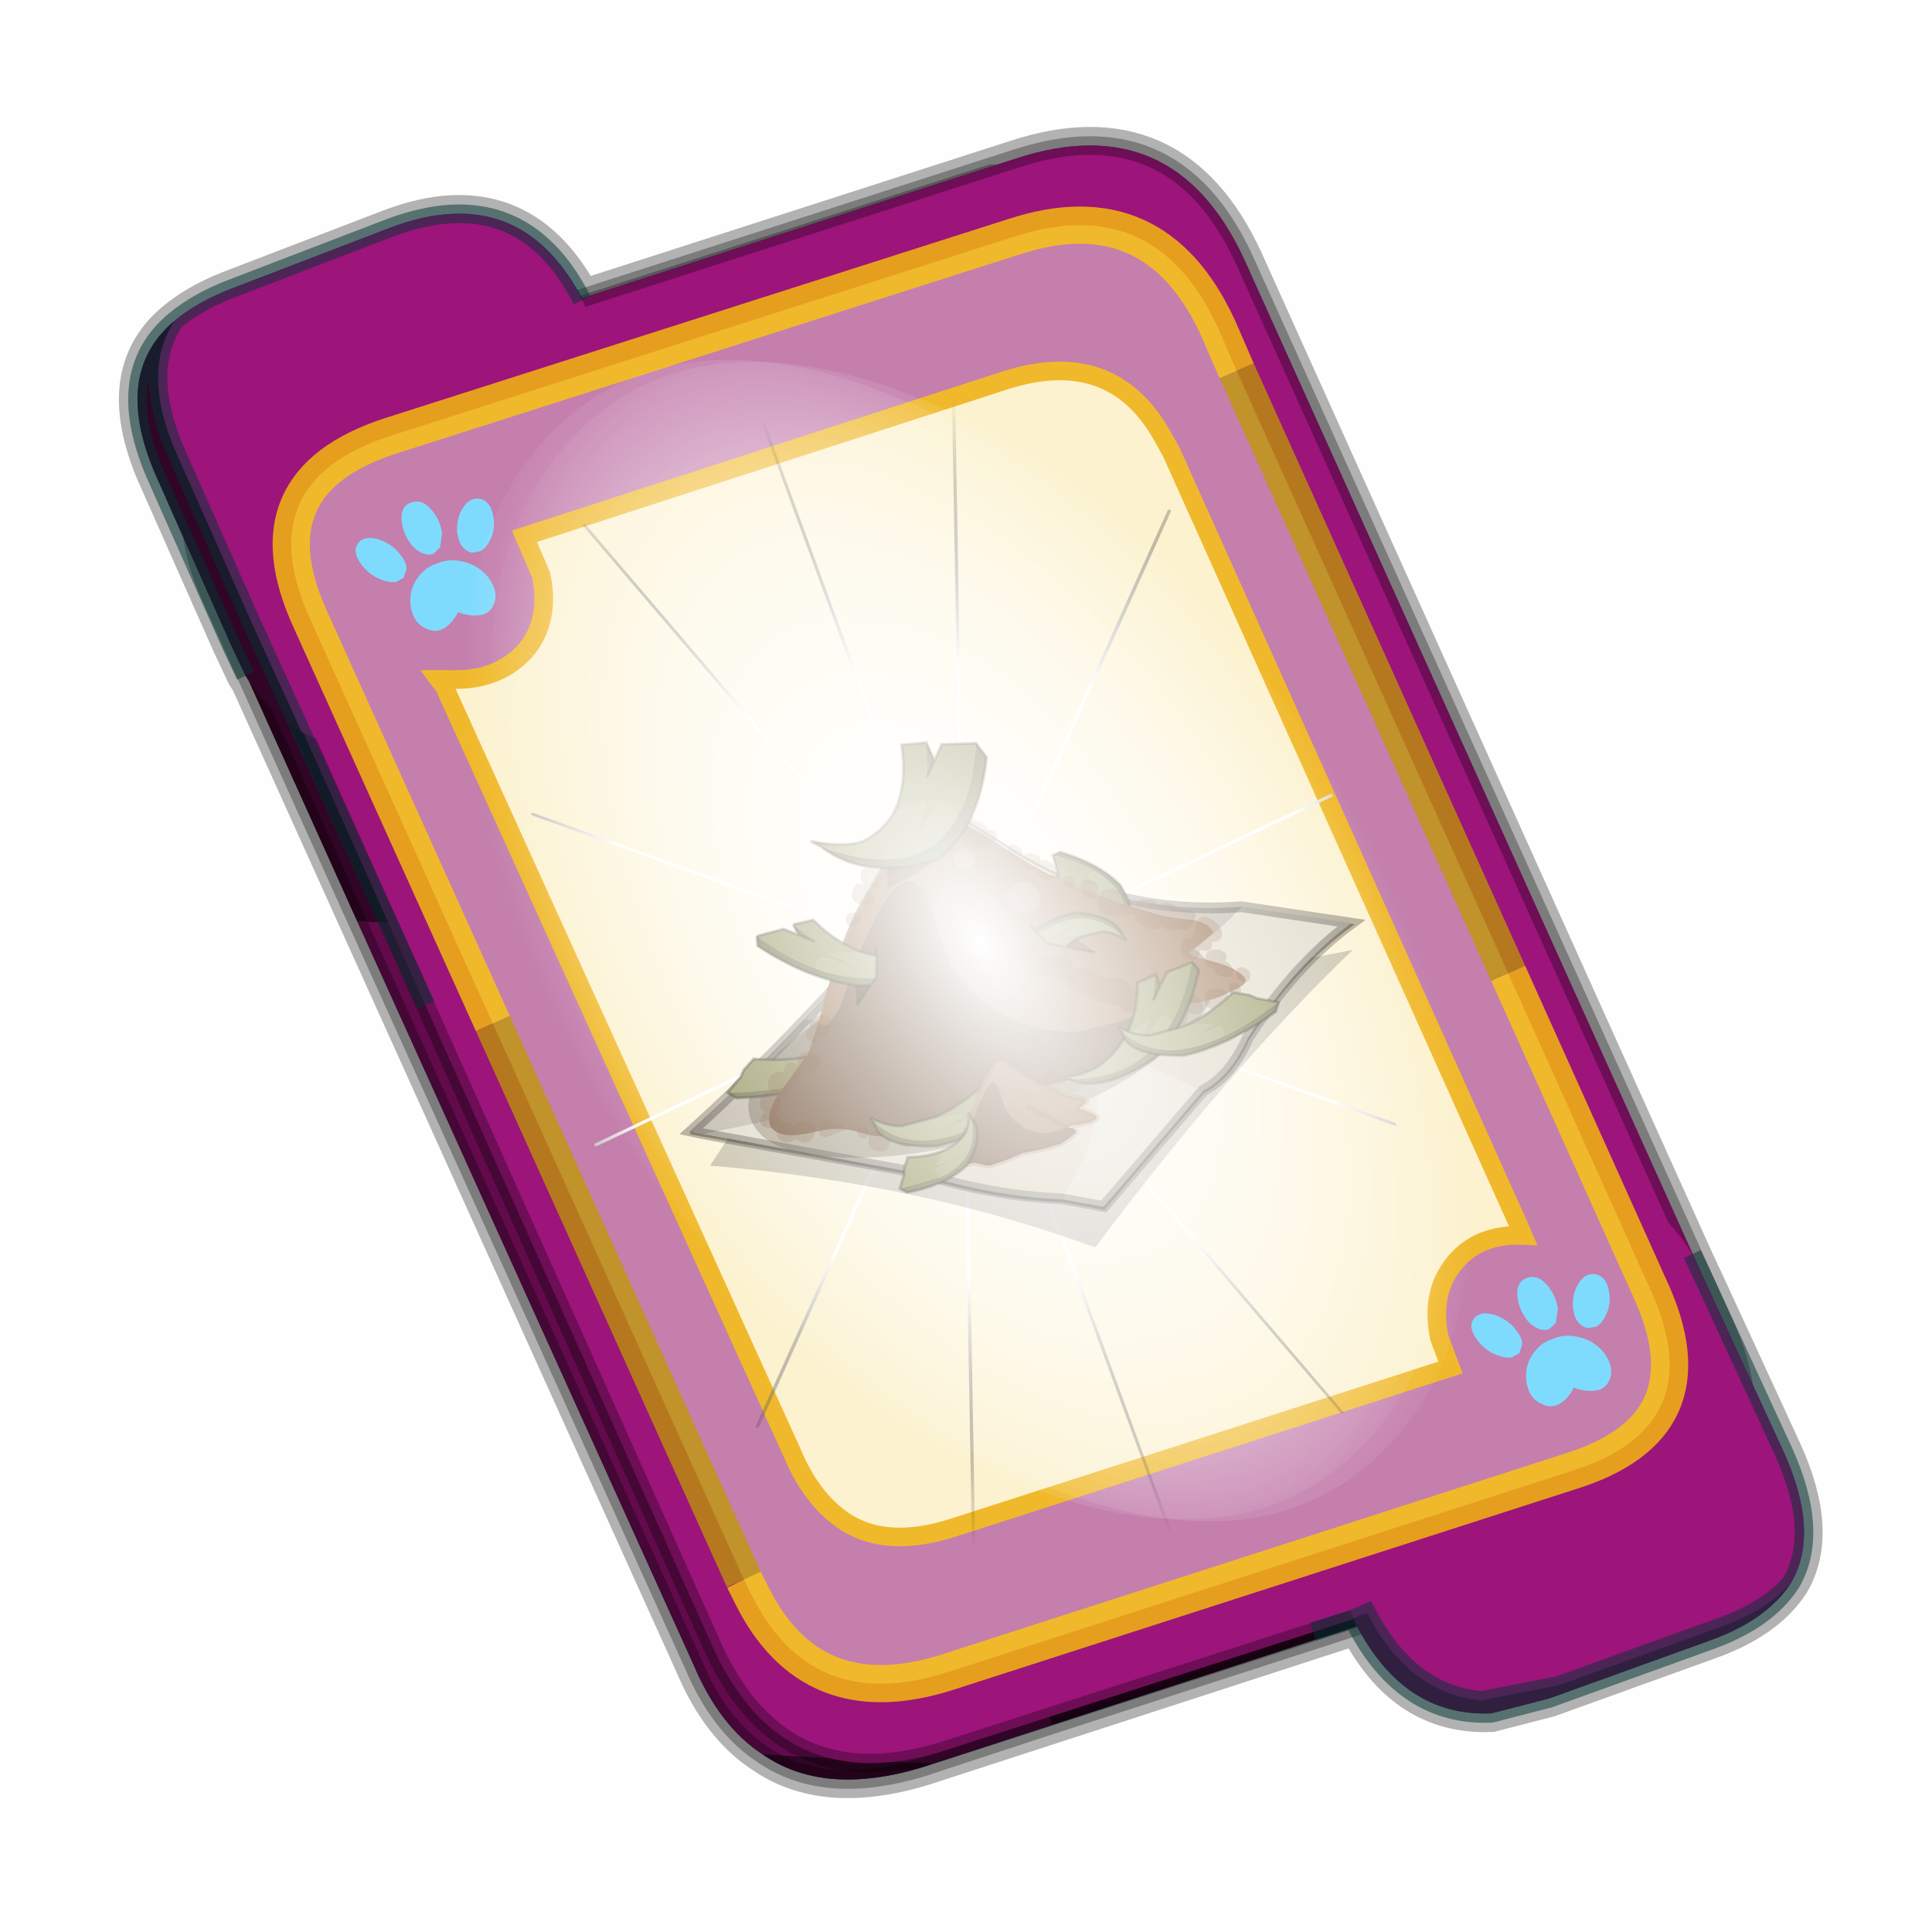 <?xml version='1.0' encoding='UTF-8'?>
<svg xmlns:xlink="http://www.w3.org/1999/xlink" xmlns="http://www.w3.org/2000/svg" version="1.1" width="60px" height="60px" viewBox="0.0 0.0 60.0 60.0"><defs><g id="c1"><path fill="#000000" fill-opacity="0.004" d="M0.0 0.0 L60.0 0.0 60.0 60.0 0.0 60.0 0.0 0.0"/></g><g id="c2"><path fill="#006699" stroke="none" d="M31.5 39.85 L19.8 43.65 Q17.15 44.45 15.5 43.3 14.35 42.55 13.65 40.9 L1.7 14.45 1.6 14.3 1.2 13.45 -0.75 9.05 Q-2.05 6.2 -0.3 4.75 0.3 4.25 1.2 3.9 L5.5 2.25 Q8.95 0.95 10.65 4.15 L22.3 0.4 Q26.55 -1.0 28.45 3.1 L40.55 29.95 40.9 30.7 42.95 35.15 Q43.95 37.35 43.15 38.7 42.5 39.7 40.95 40.25 L36.65 41.8 35.1 42.2 Q32.75 42.3 31.5 39.85"/><path fill="none" stroke="#000000" stroke-width="1.0" stroke-opacity="0.298" d="M31.5 39.85 L19.8 43.65 Q17.15 44.45 15.5 43.3 14.35 42.55 13.65 40.9 L1.7 14.45 1.6 14.3 1.2 13.45 -0.75 9.05 Q-2.05 6.2 -0.3 4.75 0.3 4.25 1.2 3.9 L5.5 2.25 Q8.95 0.95 10.65 4.15 L22.3 0.4 Q26.55 -1.0 28.45 3.1 L40.55 29.95 40.9 30.7 42.95 35.15 Q43.95 37.35 43.15 38.7 42.5 39.7 40.95 40.25 L36.65 41.8 35.1 42.2 Q32.75 42.3 31.5 39.85"/><path fill="#300525" stroke="none" d="M0.75 8.25 L29.8 9.75 25.55 0.9 Q26.9 1.6 27.8 3.55 L40.7 32.15 Q42.6 36.3 38.3 37.65 L23.3 42.5 13.15 21.4 4.6 20.9 0.7 12.25 Q-0.45 9.75 0.75 8.25 M20.1 43.55 L19.8 43.65 Q17.15 44.45 15.5 43.3 L20.1 43.55"/><path fill="#630a4c" stroke="none" d="M25.55 0.9 L29.8 9.75 0.75 8.25 Q1.45 7.3 3.1 6.75 L21.65 0.8 25.55 0.9 M4.6 20.9 L13.15 21.4 23.3 42.5 20.1 43.55 15.5 43.3 Q14.35 42.55 13.65 40.9 L4.6 20.9"/><path fill="none" stroke="#000000" stroke-width="0.5" stroke-opacity="0.302" d="M0.75 8.25 Q-0.45 9.75 0.7 12.25 L4.6 20.9 M23.3 42.5 L38.3 37.65 Q42.6 36.3 40.7 32.15 L27.8 3.55 Q26.9 1.6 25.55 0.9 L21.65 0.8 3.1 6.75 Q1.45 7.3 0.75 8.25 M20.1 43.55 L19.8 43.65 Q17.15 44.45 15.5 43.3 14.35 42.55 13.65 40.9 L4.6 20.9 M20.1 43.55 L23.3 42.5"/><path fill="#9d147b" stroke="none" d="M14.2 40.5 L1.35 11.8 Q-0.5 7.75 3.8 6.35 L22.3 0.4 Q26.55 -1.0 28.45 3.1 L41.35 31.7 Q43.25 35.85 38.9 37.25 L20.4 43.2 Q16.1 44.55 14.2 40.5"/><path fill="none" stroke="#000000" stroke-width="0.5" stroke-opacity="0.302" d="M14.2 40.5 L1.35 11.8 Q-0.5 7.75 3.8 6.35 L22.3 0.4 Q26.55 -1.0 28.45 3.1 L41.35 31.7 Q43.25 35.85 38.9 37.25 L20.4 43.2 Q16.1 44.55 14.2 40.5"/><path fill="#9d147b" stroke="none" d="M31.4 39.65 L31.3 39.45 31.25 39.4 29.25 34.95 Q27.55 31.2 31.25 29.85 L35.6 28.25 Q38.8 27.1 40.5 29.85 L40.9 30.7 42.95 35.15 Q43.95 37.35 43.15 38.7 42.5 39.45 41.2 39.9 L36.9 41.45 34.85 41.85 Q32.9 41.7 31.75 39.5 L31.4 39.65"/><path fill="#630a4c" stroke="none" d="M43.15 38.7 Q42.5 39.7 40.95 40.25 L36.65 41.8 35.1 42.2 Q32.75 42.3 31.45 39.8 L31.4 39.65 31.75 39.5 Q32.9 41.7 34.85 41.85 L36.9 41.45 41.2 39.9 Q42.5 39.45 43.15 38.7"/><path fill="none" stroke="#003333" stroke-width="0.5" stroke-opacity="0.51" d="M43.15 38.7 Q42.5 39.7 40.95 40.25 L36.65 41.8 35.1 42.2 Q32.75 42.3 31.45 39.8 L31.4 39.65 30.3 40.0 31.4 39.65 M40.5 29.85 L40.9 30.7 42.95 35.15 Q43.95 37.35 43.15 38.7 42.5 39.45 41.2 39.9 L36.9 41.45 34.85 41.85 Q32.9 41.7 31.75 39.5 L31.4 39.65"/><path fill="#9d147b" stroke="none" d="M10.65 4.2 L10.85 4.6 12.85 9.05 Q14.5 12.8 10.8 14.15 L6.5 15.8 Q4.5 16.6 3.1 15.8 L1.75 12.85 -0.2 8.45 Q-1.25 6.15 -0.3 4.75 0.3 4.25 1.2 3.9 L5.5 2.25 Q9.0 0.95 10.65 4.2"/><path fill="#300525" stroke="none" d="M-0.3 4.75 Q-1.25 6.15 -0.2 8.45 L1.75 12.85 3.1 15.8 Q2.25 15.35 1.6 14.3 L1.2 13.45 -0.75 9.05 Q-2.05 6.2 -0.3 4.75"/><path fill="none" stroke="#003333" stroke-width="0.5" stroke-opacity="0.51" d="M3.1 15.8 L6.45 23.15 M-0.3 4.75 Q0.3 4.25 1.2 3.9 L5.5 2.25 Q9.0 0.95 10.65 4.2 M3.1 15.8 L1.75 12.85 -0.2 8.45 Q-1.25 6.15 -0.3 4.75 -2.05 6.2 -0.75 9.05 L1.2 13.45 1.6 14.3"/><path fill="#fcf2cf" stroke="none" d="M9.15 13.6 Q9.8 12.8 9.55 11.6 L9.1 10.55 22.05 6.35 Q24.9 5.45 26.25 7.85 L26.5 8.3 35.8 29.0 35.95 29.35 Q34.75 29.3 34.1 30.1 33.45 30.9 33.7 32.1 L34.0 32.9 20.65 37.2 Q18.8 37.8 17.65 37.0 16.8 36.4 16.3 35.2 L6.95 14.6 6.8 14.4 7.1 14.4 Q8.4 14.45 9.15 13.6"/><path fill="#c47fad" stroke="none" d="M9.15 13.6 Q8.4 14.45 7.1 14.4 L6.8 14.4 6.95 14.6 16.3 35.2 Q16.8 36.4 17.65 37.0 18.8 37.8 20.65 37.2 L34.0 32.9 33.7 32.1 Q33.45 30.9 34.1 30.1 34.75 29.3 35.95 29.35 L35.8 29.0 26.5 8.3 26.25 7.85 Q24.9 5.45 22.05 6.35 L9.1 10.55 9.55 11.6 Q9.8 12.8 9.15 13.6 M28.25 6.1 L35.55 22.3 39.35 30.75 Q41.1 34.5 37.2 35.7 L20.45 41.1 Q16.8 42.25 15.2 39.0 L15.0 38.6 8.25 23.65 3.35 12.8 Q1.65 9.1 5.5 7.85 L22.25 2.5 Q26.05 1.25 27.75 4.95 L28.25 6.1"/><path fill="none" stroke="#ffcc00" stroke-width="1.0" stroke-opacity="0.749" d="M35.55 22.3 L39.35 30.75 Q41.1 34.5 37.2 35.7 L20.45 41.1 Q16.8 42.25 15.2 39.0 L15.0 38.6 M8.25 23.65 L3.35 12.8 Q1.65 9.1 5.5 7.85 L22.25 2.5 Q26.05 1.25 27.75 4.95 L28.25 6.1"/><path fill="none" stroke="#bf9900" stroke-width="1.0" stroke-opacity="0.749" d="M28.25 6.1 L35.55 22.3 M15.0 38.6 L8.25 23.65"/><path fill="none" stroke="#f0b92b" stroke-width="0.5" d="M9.15 13.6 Q9.8 12.8 9.55 11.6 L9.1 10.55 22.05 6.35 Q24.9 5.45 26.25 7.85 L26.5 8.3 35.8 29.0 35.95 29.35 Q34.75 29.3 34.1 30.1 33.45 30.9 33.7 32.1 L34.0 32.9 20.65 37.2 Q18.8 37.8 17.65 37.0 16.8 36.4 16.3 35.2 L6.95 14.6 6.8 14.4 7.1 14.4 Q8.4 14.45 9.15 13.6"/></g><g id="c3"><path fill="#7fdbfe" stroke="none" d="M10.75 4.9 Q10.75 4.6 10.9 4.35 11.25 3.45 11.95 2.75 13.3 1.5 14.35 2.1 15.4 2.7 14.95 4.45 14.7 5.4 14.1 6.15 L13.75 6.5 Q13.1 7.15 12.35 7.35 L11.4 7.2 Q10.95 6.9 10.75 6.4 10.5 5.75 10.75 4.9 M7.5 5.9 Q7.0 5.85 6.6 5.5 6.05 5.0 5.8 4.15 L5.7 3.6 Q5.55 2.65 5.8 1.7 6.25 0.0 7.5 0.0 L7.6 0.0 Q8.85 0.0 9.3 1.7 9.55 2.65 9.4 3.6 L9.3 4.15 8.5 5.5 7.6 5.9 7.5 5.9 M4.35 4.9 Q4.6 5.75 4.35 6.4 L3.7 7.2 2.75 7.35 Q2.0 7.15 1.35 6.5 L1.0 6.15 Q0.4 5.4 0.15 4.45 -0.3 2.7 0.75 2.1 1.8 1.5 3.15 2.75 3.85 3.45 4.2 4.35 L4.35 4.9 M5.5 13.7 Q4.45 13.9 3.65 12.95 2.75 12.0 3.2 10.25 3.7 8.5 5.25 7.6 6.4 6.9 7.55 7.0 8.75 6.9 9.9 7.6 11.45 8.5 11.95 10.25 12.35 12.0 11.5 12.95 10.7 13.9 9.65 13.7 8.55 13.5 7.55 12.6 6.55 13.5 5.5 13.7"/></g><g id="c4"><g><use transform="matrix(1.0,0.0,0.0,1.0,0.0,0.0)" xlink:href="#c3"/></g></g><radialGradient gradientUnits="userSpaceOnUse" r="819.2" cx="0" cy="0" spreadMethod="pad" gradientTransform="matrix(0.091,0.0,0.0,0.091,0.6,3.4)" id="gradient1"><stop offset="0.0" stop-color="#ffffff"/><stop offset="1.0" stop-color="#ffffff" stop-opacity="0.0"/></radialGradient><g id="c5"><path stroke="none" fill="url(#gradient1)" d="M36.65 -54.65 Q60.05 -42.0 69.75 -17.95 80.55 8.9 68.0 34.1 55.45 59.35 26.8 68.2 -1.8 77.05 -29.7 64.3 -57.6 51.6 -68.45 24.75 -79.3 -2.05 -66.75 -27.25 L-66.7 -27.3 Q-54.1 -52.5 -25.5 -61.4 3.1 -70.2 31.0 -57.5 L36.65 -54.65"/></g><g id="c6"><g><use transform="matrix(1.0,0.0,0.0,1.0,0.0,0.0)" xlink:href="#c5"/></g></g><radialGradient gradientUnits="userSpaceOnUse" r="819.2" cx="0" cy="0" spreadMethod="pad" gradientTransform="matrix(0.209,0.0,0.0,0.177,67.15,107.2)" id="gradient2"><stop offset="0.357" stop-color="#ffffff"/><stop offset="0.671" stop-opacity="0.0"/></radialGradient><g id="c7"><path fill="none" stroke-linejoin="round" stroke-linecap="round" stroke="url(#gradient2)" stroke-width="0.5" d="M136.55 165.8 L68.6 106.0 68.4 106.0 118.25 201.5 M68.3 105.8 L68.35 105.8 68.3 105.8 68.3 105.85 68.4 106.0 68.3 106.0 86.55 211.5 M68.3 105.8 L68.3 105.85 68.3 106.0 68.15 105.95 18.25 151.55 M68.3 105.85 L68.25 105.85 68.3 106.0 50.0 193.2 M68.25 105.85 L68.15 105.95 0.05 97.7 M68.3 105.85 L68.25 105.8 68.25 105.85 M68.25 105.8 L68.2 105.7 0.0 45.7 M68.3 105.8 L68.25 105.75 68.25 105.8 M68.25 105.75 L68.2 105.7 18.25 10.05 M68.6 106.0 L68.35 105.8 118.25 60.15 M86.6 18.35 L68.3 105.8 M136.6 114.25 L68.6 106.0 M68.25 105.75 L49.95 0.05"/></g><g id="c8"><g><use transform="matrix(1.0,0.0,0.0,1.0,0.0,0.0)" xlink:href="#c7"/></g></g><g id="c9"><g><use transform="matrix(1.0,0.0,0.0,1.0,0.0,0.0)" xlink:href="#c2"/></g><g><use transform="matrix(0.239,-0.087,0.1,0.234,34.25,31.15)" xlink:href="#c4"/></g><g><use transform="matrix(0.239,-0.087,0.1,0.234,4.25,10.3)" xlink:href="#c4"/></g><g><use transform="matrix(0.141,-0.038,0.111,0.226,20.25,20.65)" filter="url(#filter7)" xlink:href="#c6"/></g><g><use transform="matrix(-0.155,0.051,0.084,0.147,22.6,3.15)" filter="url(#filter8)" xlink:href="#c8"/></g></g><filter id="filter7"><feColorMatrix in="SourceGraphic" type="matrix" values="0.0 0.0 0.0 0.0 0.797 0.0 0.0 0.0 0.0 0.598 0.0 0.0 0.0 0.0 0.199 0.0 0.0 0.0 1.0 0.0" result="cxform"/><feComposite operator="in" in2="SourceGraphic" result="color-xform"/></filter><filter id="filter8"><feColorMatrix in="SourceGraphic" type="matrix" values="0.0 0.0 0.0 0.0 0.996 0.0 0.0 0.0 0.0 0.996 0.0 0.0 0.0 0.0 0.996 0.0 0.0 0.0 1.0 0.0" result="cxform"/><feComposite operator="in" in2="SourceGraphic" result="color-xform"/></filter><g id="c10"><path fill="none" stroke="#382510" stroke-width="0.5" stroke-opacity="0.302" d="M120.85 71.95 L87.35 91.7 Q77.15 99.7 66.15 104.1 L59.95 107.75 35.75 93.85 Q30.35 93.05 24.85 87.55 12.15 77.95 0.2 74.25 L16.6 65.3 Q28.05 62.35 37.1 55.8 L43.45 49.6 47.45 45.0 55.95 33.45 Q56.75 32.4 57.2 32.2 58.7 31.15 59.85 31.15 L63.25 32.65 Q65.2 33.65 69.25 36.75 L78.65 44.45 79.0 44.9 Q82.2 47.8 88.5 55.7 L89.05 56.5 89.65 57.05 89.65 57.2 93.9 59.35 94.45 59.6 94.7 59.7 Q107.65 66.35 120.85 71.95"/><path fill="#000000" fill-opacity="0.2" d="M18.25 76.2 L111.35 72.1 120.05 78.5 Q87.6 93.2 64.1 113.8 29.8 91.35 1.7 78.5 L18.25 76.2"/><path fill="none" stroke="#382510" stroke-width="0.5" stroke-opacity="0.2" d="M120.85 71.95 L87.35 91.7 Q77.15 99.7 66.15 104.1 L59.95 107.75 35.75 93.85 Q30.35 93.05 24.85 87.55 12.15 77.95 0.2 74.25 L16.6 65.3 Q28.05 62.35 37.1 55.8 L43.45 49.6 Q45.6 47.55 48.15 44.1 L51.8 38.95 Q54.55 35.05 55.95 33.45 56.75 32.4 57.2 32.2 58.7 31.15 59.85 31.15 L63.25 32.65 Q65.2 33.65 69.25 36.75 L78.65 44.45 79.0 44.9 Q82.2 47.8 88.5 55.7 L89.65 57.2 Q92.05 58.45 94.7 59.7 107.65 66.35 120.85 71.95"/></g><g id="c11"><path fill="#c2b9ab" stroke="none" d="M8.4 12.15 Q15.45 10.3 20.7 5.8 L33.8 15.45 Q15.9 16.55 8.4 12.15 M48.25 9.3 Q54.9 12.7 61.6 15.55 L60.75 16.1 60.65 16.15 61.6 15.55 60.65 16.15 Q44.1 18.4 36.8 16.1 39.05 12.05 48.25 9.3"/><path fill="#e2dccb" stroke="none" d="M59.55 16.8 L44.55 25.6 Q35.45 23.1 28.05 20.35 24.05 24.0 33.7 31.95 L30.55 33.8 18.2 26.75 24.05 20.75 Q27.3 17.35 12.6 23.5 6.1 18.6 0.0 16.7 L8.4 12.15 Q15.9 16.55 33.8 15.45 L20.7 5.8 21.15 5.45 31.35 0.0 Q39.8 5.0 48.25 9.3 39.05 12.05 36.8 16.1 44.1 18.4 60.65 16.15 L60.75 16.1 59.55 16.8 60.65 16.15 59.55 16.8"/><path fill="#dbd1bd" stroke="none" d="M44.55 25.6 Q39.3 29.7 33.7 31.95 24.05 24.0 28.05 20.35 35.45 23.1 44.55 25.6 M18.2 26.75 Q15.4 26.3 12.6 23.5 27.3 17.35 24.05 20.75 L18.2 26.75"/><path fill="none" stroke="#000000" stroke-width="1.0" stroke-opacity="0.302" d="M59.55 16.8 L44.55 25.6 Q39.3 29.7 33.7 31.95 L30.55 33.8 18.2 26.75 Q15.4 26.3 12.6 23.5 6.1 18.6 0.0 16.7 L8.4 12.15 Q15.45 10.3 20.7 5.8 L21.15 5.45 31.35 0.0 Q39.8 5.0 48.25 9.3 54.9 12.7 61.6 15.55 L60.65 16.15 M59.55 16.8 L60.65 16.15"/><path fill="#382510" fill-opacity="0.302" d="M49.95 10.65 Q56.3 13.1 56.3 16.45 56.3 19.85 49.95 22.2 43.65 24.65 34.7 24.65 25.8 24.65 19.5 22.2 13.15 19.85 13.15 16.45 13.15 13.1 19.5 10.65 25.8 8.3 34.7 8.3 43.65 8.3 49.95 10.65"/></g><g id="c12"><g><use transform="matrix(1.0,0.0,0.0,1.0,0.0,0.0)" xlink:href="#c11"/></g></g><g id="c13"><path fill="#75754f" stroke="none" d="M84.85 63.4 Q83.85 67.9 93.15 70.9 100.95 71.7 110.95 68.7 L112.05 67.3 Q105.65 69.4 100.65 69.9 88.45 71.2 84.85 63.4"/><path fill="#a4a475" stroke="none" d="M94.95 66.0 L89.05 65.6 Q86.55 64.8 84.65 62.5 L84.85 63.4 Q88.45 71.2 100.65 69.9 101.55 68.8 100.75 68.0 L95.05 68.4 99.85 67.4 Q98.35 66.5 94.95 66.0"/><path fill="#999966" stroke="none" d="M112.05 67.3 L108.85 65.4 107.85 64.4 105.45 63.1 Q99.95 65.6 94.95 66.0 98.35 66.5 99.85 67.4 L95.05 68.4 100.75 68.0 Q101.55 68.8 100.65 69.9 105.65 69.4 112.05 67.3"/><path fill="none" stroke="#000000" stroke-width="0.5" stroke-opacity="0.302" d="M94.95 66.0 L89.05 65.6 Q86.55 64.8 84.65 62.5 L84.85 63.4 Q83.85 67.9 93.15 70.9 100.95 71.7 110.95 68.7 L112.05 67.3 108.85 65.4 107.85 64.4 105.45 63.1 Q99.95 65.6 94.95 66.0"/><path fill="#75754f" stroke="none" d="M37.1 63.15 Q33.5 61.35 34.35 54.55 36.3 49.75 41.65 45.7 L43.05 45.85 Q39.45 48.3 37.5 50.85 32.65 57.0 37.1 63.15"/><path fill="#a4a475" stroke="none" d="M38.45 56.1 Q37.3 57.7 36.85 59.6 36.6 61.5 37.6 63.75 L37.1 63.15 Q32.65 57.0 37.5 50.85 38.6 50.9 38.9 51.8 L36.75 54.8 39.05 52.6 Q39.2 53.95 38.45 56.1"/><path fill="#999966" stroke="none" d="M43.05 45.85 L43.4 48.65 43.75 49.75 43.95 51.75 Q40.35 53.5 38.45 56.1 39.2 53.95 39.05 52.6 L36.75 54.8 38.9 51.8 Q38.6 50.9 37.5 50.85 39.45 48.3 43.05 45.85"/><path fill="none" stroke="#000000" stroke-width="0.5" stroke-opacity="0.302" d="M38.45 56.1 Q37.3 57.7 36.85 59.6 36.6 61.5 37.6 63.75 L37.1 63.15 Q33.5 61.35 34.35 54.55 36.3 49.75 41.65 45.7 L43.05 45.85 43.4 48.65 43.75 49.75 43.95 51.75 Q40.35 53.5 38.45 56.1"/><path fill="#9e7a58" stroke="none" d="M37.9 78.0 L37.7 77.35 35.85 77.55 32.3 78.15 Q27.95 79.15 25.65 78.8 22.1 78.5 21.4 78.0 20.35 77.45 21.85 75.4 22.75 74.0 26.45 71.5 28.85 70.0 27.6 69.55 25.4 68.95 22.75 67.8 L23.1 66.45 Q24.05 64.95 26.45 63.9 29.3 62.75 34.0 58.85 L35.85 57.5 Q39.85 54.05 43.85 49.95 46.05 47.85 48.55 44.4 L52.1 39.25 56.35 33.75 Q57.15 32.75 57.5 32.5 59.1 31.45 60.15 31.45 L63.6 32.95 Q65.65 34.0 69.55 37.1 L78.95 44.75 79.4 45.2 Q82.6 48.1 88.95 56.0 L92.5 60.6 92.05 61.3 Q91.35 61.85 90.2 60.95 L88.0 59.35 Q81.6 51.4 76.2 46.5 65.4 36.5 66.25 48.3 L66.35 48.3 67.25 58.4 66.55 61.3 Q66.25 63.25 65.3 64.95 64.3 67.1 62.8 69.05 58.45 74.7 51.3 76.75 L44.2 77.35 39.95 77.1 38.8 77.35 37.9 78.0"/><path fill="#785c43" stroke="none" d="M92.5 60.6 L93.05 61.3 96.05 64.95 96.4 65.3 99.8 67.6 104.4 70.7 Q107.05 72.75 107.5 74.7 107.85 76.4 105.8 77.55 104.4 78.35 101.3 78.7 98.1 78.95 96.4 79.75 95.0 80.3 92.7 82.05 91.0 83.3 88.6 83.75 86.3 84.2 78.95 83.65 L68.85 83.2 57.5 84.3 46.5 84.65 39.05 83.05 Q36.75 82.35 35.85 81.8 L35.05 81.0 Q34.8 80.1 35.75 79.4 L35.85 79.4 Q36.3 79.05 37.9 78.0 L38.8 77.35 39.95 77.1 44.2 77.35 51.3 76.75 Q58.45 74.7 62.8 69.05 64.3 67.1 65.3 64.95 66.25 63.25 66.55 61.3 L67.25 58.4 66.35 48.3 66.25 48.3 Q65.4 36.5 76.2 46.5 81.6 51.4 88.0 59.35 L90.2 60.95 Q91.35 61.85 92.05 61.3 L92.5 60.6"/><path fill="#73401e" fill-opacity="0.251" d="M50.75 39.7 Q50.15 38.55 51.1 38.1 L51.55 38.0 Q51.65 36.95 52.45 36.05 L53.25 35.35 Q52.8 34.45 54.2 33.75 55.35 33.2 56.15 33.4 L55.9 33.2 Q54.65 30.9 56.6 29.5 58.55 28.15 59.7 30.45 60.85 32.75 59.1 34.1 57.95 34.9 57.05 34.45 57.65 35.8 56.5 36.6 L55.9 36.95 Q57.05 38.9 54.75 40.2 52.7 41.2 51.9 40.2 51.2 40.65 50.75 39.7 M45.8 49.45 Q44.1 50.4 43.65 49.1 43.05 48.0 44.2 46.6 44.8 45.9 45.45 46.15 44.9 45.1 46.15 44.4 47.3 43.85 48.1 44.4 L47.9 44.1 Q47.2 42.8 48.35 42.0 49.35 41.2 49.95 42.45 50.65 43.85 49.6 44.55 49.05 45.1 48.45 44.75 L48.55 44.9 Q49.35 46.25 48.2 47.05 47.4 47.5 46.5 47.05 47.4 48.55 45.8 49.45 M63.7 29.95 Q64.4 31.6 63.0 32.6 61.65 33.75 60.7 32.05 59.9 30.2 61.4 29.3 63.0 28.35 63.7 29.95 M66.45 33.05 L66.7 33.4 Q67.7 33.3 68.4 34.35 L68.75 35.5 Q68.85 35.25 69.1 35.15 70.95 33.75 72.05 36.05 72.75 37.3 72.4 38.25 L73.0 37.75 Q74.6 36.85 75.3 38.45 75.75 39.5 75.4 40.3 76.55 38.9 77.7 40.65 78.95 42.35 77.1 43.4 75.3 44.4 74.7 43.05 74.25 42.0 74.95 40.85 L74.6 41.1 Q73.2 42.25 72.3 40.5 71.95 39.6 72.05 38.9 L71.4 39.6 Q69.65 40.85 68.4 38.7 67.7 37.55 67.95 36.75 66.9 37.3 65.75 36.4 L65.65 36.4 Q63.35 37.65 62.65 36.05 62.0 34.45 63.45 32.6 64.95 30.9 66.45 33.05 M80.65 44.75 Q81.35 45.8 80.45 46.35 79.55 47.05 78.6 46.05 77.6 45.1 78.85 44.4 80.1 43.75 80.65 44.75 M27.95 65.4 Q26.65 66.3 25.05 64.85 23.55 63.35 25.5 62.3 26.2 61.95 26.8 61.95 26.9 61.05 27.7 60.45 28.75 59.8 29.55 60.15 29.75 59.2 30.8 58.65 32.65 57.6 33.65 59.1 33.45 58.2 34.1 57.15 33.8 56.0 35.4 55.1 37.8 53.8 39.05 55.75 40.2 57.85 38.5 59.0 37.7 59.55 36.85 59.45 L36.2 59.9 34.1 60.0 Q34.7 61.95 32.95 63.45 31.7 64.35 30.8 63.8 L30.0 64.7 Q29.1 65.3 28.4 65.05 L27.95 65.4 M28.95 68.25 Q29.75 70.0 28.5 70.9 27.15 71.85 26.3 70.2 L26.2 69.9 25.85 70.1 Q24.5 71.15 23.7 69.4 L23.7 69.3 Q22.1 69.75 21.5 68.5 20.95 67.0 22.3 65.3 23.8 63.55 25.2 65.65 L25.65 66.55 Q26.1 66.65 26.45 67.45 L26.55 67.8 26.8 67.6 Q28.15 66.65 28.95 68.25 M24.35 75.7 Q22.9 76.55 22.45 75.4 21.95 74.35 22.9 73.2 21.5 71.95 23.25 70.9 24.95 70.0 25.85 71.5 26.65 72.95 25.5 73.8 L25.3 74.0 Q25.65 75.05 24.35 75.7 M39.15 76.05 L39.5 76.85 Q39.95 77.8 39.05 78.5 37.9 79.15 37.1 78.15 L36.75 77.55 Q36.2 76.3 37.35 75.5 38.5 74.6 39.15 76.05 M35.4 77.35 L35.5 78.35 35.75 78.6 Q36.85 80.1 35.5 81.25 34.0 82.25 32.95 80.65 L32.65 79.85 32.15 80.1 Q30.35 81.1 29.75 79.75 29.2 78.5 30.35 77.0 31.6 75.6 32.75 77.35 L33.2 78.15 Q33.3 78.0 33.45 78.0 33.3 77.35 34.0 77.0 34.9 76.4 35.4 77.35 M28.85 78.0 Q29.75 79.6 28.4 80.55 27.15 81.45 25.5 79.95 24.05 78.5 26.0 77.45 27.95 76.4 28.85 78.0 M41.25 82.7 Q42.15 84.45 40.75 85.15 39.3 85.7 38.5 84.45 38.15 83.75 38.25 83.3 37.1 84.1 36.05 82.6 35.05 81.25 36.4 80.55 37.9 79.95 38.7 81.25 L39.05 82.05 Q40.3 81.1 41.25 82.7 M21.95 75.7 Q22.55 76.85 21.5 77.65 20.6 78.35 20.0 77.1 19.45 75.95 20.5 75.25 21.5 74.7 21.95 75.7 M24.25 77.9 Q24.7 78.95 23.9 79.5 23.1 80.2 22.55 79.15 21.95 78.15 22.9 77.45 23.7 76.85 24.25 77.9 M98.45 65.65 L98.9 66.55 Q99.0 66.2 99.35 66.0 100.5 65.05 101.3 66.55 L101.55 67.0 101.65 66.9 Q103.6 66.0 104.75 67.7 105.45 68.85 105.0 69.75 106.15 68.95 107.3 70.35 108.3 71.7 107.4 72.75 108.1 72.65 108.55 73.45 109.45 74.6 108.2 75.4 106.8 76.2 105.9 75.15 105.1 74.25 106.0 73.45 105.2 73.45 104.5 72.4 103.85 71.35 104.2 70.55 102.55 71.7 101.1 69.75 L100.65 68.85 Q99.35 69.2 98.8 68.05 L98.55 67.6 97.85 68.15 Q96.25 69.05 95.1 67.7 93.95 66.3 95.7 65.3 97.3 64.25 98.45 65.65 M93.95 60.45 L94.3 61.05 95.1 61.6 Q95.9 62.55 95.0 63.35 94.1 64.05 93.5 63.1 92.05 63.9 90.75 62.2 89.5 60.45 91.2 59.65 92.95 59.0 93.95 60.45 M106.8 76.4 Q107.75 78.15 106.25 78.8 105.2 79.3 104.5 78.8 L103.7 79.75 Q102.25 80.65 100.95 78.95 99.7 77.2 101.45 76.4 102.7 75.85 103.7 76.65 103.85 76.2 104.4 75.7 105.9 74.6 106.8 76.4 M99.8 78.15 Q100.85 79.4 99.6 80.3 L97.65 80.2 97.55 80.2 95.9 80.1 Q95.25 79.15 96.15 78.6 96.75 78.25 97.05 78.35 97.2 77.9 97.65 77.65 98.8 76.75 99.8 78.15 M93.95 81.1 Q94.55 82.15 93.65 82.5 92.85 82.85 92.35 82.15 91.9 81.35 92.7 80.75 93.5 80.2 93.95 81.1 M88.0 83.65 Q89.15 85.0 87.8 86.05 86.4 87.1 85.5 85.6 84.45 84.1 85.7 83.05 86.85 82.15 88.0 83.65 M92.7 82.95 Q93.65 84.45 92.25 85.45 90.75 86.4 89.5 84.65 88.25 82.95 89.95 82.15 91.7 81.45 92.7 82.95 M84.7 82.25 Q85.7 83.75 84.1 84.8 82.75 85.6 81.7 84.65 80.45 85.0 79.85 83.85 79.2 82.7 80.45 81.8 L82.05 81.9 Q83.55 80.9 84.7 82.25 M41.9 76.55 Q39.95 77.35 39.05 75.6 38.0 73.9 39.75 72.65 L40.2 72.4 Q39.5 70.8 41.25 70.1 42.15 69.65 42.95 69.75 43.05 69.3 43.65 68.85 44.1 68.5 44.55 68.5 44.45 67.45 45.7 66.65 46.95 65.85 48.0 66.2 46.95 64.5 48.7 63.25 49.35 62.65 50.05 62.75 L50.75 63.0 51.0 63.25 Q50.85 62.65 51.3 62.3 L51.9 61.95 52.35 61.85 52.45 61.85 Q51.55 60.15 52.95 59.1 54.3 57.95 55.7 59.65 57.05 61.4 55.45 62.55 L54.75 63.0 Q55.45 64.35 54.2 65.3 L53.85 65.5 Q52.8 65.85 52.0 65.05 52.25 66.45 50.85 67.1 L49.85 67.35 49.5 67.35 Q50.5 69.05 48.55 70.2 47.9 70.7 47.3 70.8 47.55 71.85 46.4 72.75 L45.0 73.3 44.1 74.25 43.05 74.7 Q43.2 75.95 41.9 76.55 M43.2 50.6 Q43.65 51.55 42.7 52.2 41.9 52.9 41.45 51.85 40.9 50.75 41.8 50.25 42.7 49.7 43.2 50.6 M40.75 52.55 Q41.45 54.05 40.3 54.95 39.15 55.75 38.35 54.4 37.45 52.9 38.7 52.0 39.95 51.05 40.75 52.55 M51.45 83.5 Q52.35 85.0 51.0 86.05 49.5 86.95 48.2 85.25 L48.1 85.15 47.4 85.8 44.8 85.7 Q43.5 86.15 42.6 85.0 41.45 83.65 43.2 82.6 43.85 82.15 44.45 82.15 L44.65 81.9 Q46.15 80.75 47.65 82.6 L48.1 83.2 48.7 82.7 Q50.4 82.05 51.45 83.5 M60.4 82.85 Q61.55 84.3 60.15 85.45 59.25 86.15 58.45 85.7 L57.65 86.5 Q56.0 87.4 54.9 86.05 53.6 86.4 52.95 85.25 52.1 83.85 53.5 82.85 54.75 81.9 55.7 83.5 L57.3 83.3 Q57.4 82.85 57.85 82.35 59.1 81.35 60.4 82.85 M78.15 82.35 Q79.3 84.2 77.6 85.45 75.75 86.75 74.25 84.55 L74.0 84.3 73.8 84.45 Q72.55 85.35 71.6 84.0 L71.5 83.85 71.05 84.2 Q69.45 85.15 68.3 83.75 L68.05 83.4 67.25 84.0 Q66.25 84.45 65.55 84.0 L64.6 85.25 Q63.15 86.25 61.75 84.45 60.5 82.7 62.35 81.9 L64.6 82.05 Q64.75 81.35 65.4 80.9 66.9 79.75 67.85 81.55 L68.05 82.05 68.85 81.35 Q70.45 80.3 71.6 81.7 71.6 81.55 71.75 81.55 72.9 80.65 74.0 82.05 74.25 81.7 74.85 81.45 77.0 80.55 78.15 82.35"/><path fill="#b6937c" stroke="none" d="M57.95 39.85 Q58.75 39.95 59.1 40.5 59.6 41.2 59.35 42.0 59.1 42.8 58.45 43.15 L56.95 43.25 Q56.25 43.15 55.9 42.45 55.55 41.8 55.7 41.1 55.9 40.3 56.6 39.85 57.15 39.6 57.95 39.85 M61.85 61.15 L61.3 61.3 60.85 60.8 Q60.6 60.6 60.7 60.25 L61.05 59.8 Q61.4 59.55 61.65 59.65 L62.2 60.0 62.2 60.6 61.85 61.15 M49.35 48.8 Q50.3 48.2 51.45 48.55 52.6 48.8 53.15 49.95 53.75 50.95 53.5 52.0 53.15 53.15 52.1 53.7 L49.95 53.95 Q48.8 53.7 48.35 52.55 47.75 51.65 48.1 50.5 48.35 49.45 49.35 48.8"/><path fill="#a4a475" stroke="none" d="M80.6 83.05 L86.5 82.65 Q89.0 81.85 90.9 79.55 L90.7 80.45 Q87.1 88.25 74.9 86.95 74.0 85.85 74.8 85.05 L80.5 85.45 75.7 84.45 Q77.2 83.55 80.6 83.05"/><path fill="#75754f" stroke="none" d="M90.7 80.45 Q91.7 84.95 82.4 87.95 74.6 88.75 64.6 85.75 L63.5 84.35 Q69.9 86.45 74.9 86.95 87.1 88.25 90.7 80.45"/><path fill="#999966" stroke="none" d="M63.5 84.35 L66.7 82.45 67.7 81.45 70.1 80.15 Q75.6 82.65 80.6 83.05 77.2 83.55 75.7 84.45 L80.5 85.45 74.8 85.05 Q74.0 85.85 74.9 86.95 69.9 86.45 63.5 84.35"/><path fill="none" stroke="#000000" stroke-width="0.5" stroke-opacity="0.302" d="M90.7 80.45 Q91.7 84.95 82.4 87.95 74.6 88.75 64.6 85.75 L63.5 84.35 66.7 82.45 67.7 81.45 70.1 80.15 Q75.6 82.65 80.6 83.05 L86.5 82.65 Q89.0 81.85 90.9 79.55 L90.7 80.45"/><path fill="#9e7a58" stroke="none" d="M55.35 88.55 Q55.55 88.0 56.25 87.75 57.15 87.3 58.65 86.05 L59.1 85.6 61.55 83.2 63.0 81.35 64.05 79.6 65.3 77.8 65.65 77.45 Q66.1 77.1 66.45 77.1 L67.5 77.55 69.3 78.95 72.2 81.45 72.3 81.55 75.15 85.15 76.2 86.6 76.1 86.85 Q75.85 87.1 75.5 86.75 L74.95 86.15 Q73.0 83.65 71.25 82.05 68.05 78.7 68.3 82.6 L68.4 82.6 68.65 85.95 68.4 86.85 68.05 88.0 67.25 89.35 Q66.0 91.2 63.8 91.9 L61.65 92.1 60.4 92.0 60.05 92.1 59.8 92.35 59.7 92.1 59.1 92.1 58.1 92.35 56.0 92.6 54.75 92.35 Q54.4 92.1 54.9 91.45 55.2 90.95 56.25 90.15 57.05 89.7 56.7 89.6 L55.2 89.05 55.35 88.55 M63.0 88.8 Q67.25 83.85 61.65 90.15 L60.05 92.1 61.65 90.15 Q67.25 83.85 63.0 88.8"/><path fill="#785c43" stroke="none" d="M76.2 86.6 L76.45 86.85 77.35 88.0 77.35 88.1 78.5 88.9 Q79.3 89.35 79.85 89.95 L80.8 91.2 Q80.9 91.8 80.2 92.1 79.85 92.45 78.95 92.6 L77.35 92.9 76.3 93.6 Q75.85 94.05 75.05 94.2 L72.2 94.2 69.1 93.95 65.65 94.4 62.35 94.55 60.15 93.95 59.1 93.5 58.9 93.25 59.1 92.8 59.1 92.7 59.8 92.35 60.05 92.1 60.4 92.0 61.65 92.1 63.8 91.9 Q66.0 91.2 67.25 89.35 L68.05 88.0 68.4 86.85 68.65 85.95 68.4 82.6 68.3 82.6 Q68.05 78.7 71.25 82.05 73.0 83.65 74.95 86.15 L75.5 86.75 Q75.85 87.1 76.1 86.85 L76.2 86.6"/><path fill="none" stroke="#73401e" stroke-width="1.0" stroke-opacity="0.251" d="M55.35 88.55 Q55.55 88.0 56.25 87.75 57.15 87.3 58.65 86.05 L59.1 85.6 61.55 83.2 63.0 81.35 64.05 79.6 65.3 77.8 65.65 77.45 Q66.1 77.1 66.45 77.1 L67.5 77.55 69.3 78.95 72.2 81.45 72.3 81.55 M76.2 86.6 L76.45 86.85 77.35 88.0 77.35 88.1 78.5 88.9 Q79.3 89.35 79.85 89.95 L80.8 91.2 Q80.9 91.8 80.2 92.1 79.85 92.45 78.95 92.6 L77.35 92.9 76.3 93.6 Q75.85 94.05 75.05 94.2 L72.2 94.2 69.1 93.95 65.65 94.4 62.35 94.55 60.15 93.95 59.1 93.5 58.9 93.25 59.1 92.8 59.1 92.7 59.8 92.35 60.05 92.1 61.65 90.15 Q67.25 83.85 63.0 88.8 M59.7 92.1 L59.1 92.1 58.1 92.35 56.0 92.6 54.75 92.35 Q54.4 92.1 54.9 91.45 55.2 90.95 56.25 90.15 57.05 89.7 56.7 89.6 L55.2 89.05 55.1 88.9 55.35 88.55"/><path fill="#999966" stroke="none" d="M55.3 19.9 L59.45 18.9 Q61.6 26.65 66.1 30.25 62.1 29.2 59.55 29.75 L63.0 34.35 57.7 30.45 Q55.9 31.5 55.45 33.9 51.05 30.1 47.4 22.8 L53.0 21.05 55.3 23.35 57.7 25.75 55.3 19.9"/><path fill="#75754f" stroke="none" d="M55.3 23.35 L55.3 19.9 57.7 25.75 55.3 23.35 M79.6 31.4 Q76.65 36.65 70.45 38.7 66.65 40.0 61.6 40.0 52.8 37.0 46.7 25.75 L47.4 22.8 Q51.05 30.1 55.45 33.9 65.85 43.2 79.6 31.4"/><path fill="#a4a475" stroke="none" d="M66.1 30.25 Q68.85 32.3 72.5 32.85 76.05 32.85 80.9 29.9 L79.6 31.4 Q65.85 43.2 55.45 33.9 55.9 31.5 57.7 30.45 L63.0 34.35 59.55 29.75 Q62.1 29.2 66.1 30.25"/><path fill="#000000" fill-opacity="0.302" d="M70.45 38.7 L71.95 42.15 Q65.05 41.25 61.6 40.0 66.65 40.0 70.45 38.7"/><path fill="none" stroke="#000000" stroke-width="0.5" stroke-opacity="0.302" d="M55.3 23.35 L55.3 19.9 59.45 18.9 Q61.6 26.65 66.1 30.25 68.85 32.3 72.5 32.85 76.05 32.85 80.9 29.9 L79.6 31.4 Q76.65 36.65 70.45 38.7 66.65 40.0 61.6 40.0 52.8 37.0 46.7 25.75 L47.4 22.8 53.0 21.05 55.3 23.35 57.7 25.75"/><path fill="#999966" stroke="none" d="M80.1 51.65 Q84.0 48.45 86.05 43.2 L89.6 42.85 87.3 46.95 89.5 44.9 91.45 43.05 96.25 42.75 Q92.9 48.25 89.0 51.55 88.8 50.2 87.2 49.95 L82.6 53.6 85.7 49.95 Q83.5 50.2 80.1 51.65"/><path fill="#a4a475" stroke="none" d="M80.1 51.65 Q83.5 50.2 85.7 49.95 L82.6 53.6 87.2 49.95 Q88.8 50.2 89.0 51.55 84.8 55.25 80.1 56.5 L78.45 52.8 Q79.3 52.25 80.1 51.65"/><path fill="#75754f" stroke="none" d="M89.0 51.55 Q92.9 48.25 96.25 42.75 L96.8 44.45 Q91.3 52.6 84.0 56.5 L83.5 56.7 81.45 57.3 80.1 56.5 Q84.8 55.25 89.0 51.55 M89.5 44.9 L87.3 46.95 89.6 42.85 89.5 44.9"/><path fill="#000000" fill-opacity="0.302" d="M84.0 56.5 L85.15 59.95 81.45 57.3 83.5 56.7 84.0 56.5"/><path fill="none" stroke="#000000" stroke-width="0.5" stroke-opacity="0.302" d="M89.6 42.85 L86.05 43.2 Q84.0 48.45 80.1 51.65 M96.25 42.75 L91.45 43.05 89.5 44.9 87.3 46.95 M89.6 42.85 L89.5 44.9 M84.0 56.5 Q91.3 52.6 96.8 44.45 L96.25 42.75 M85.15 59.95 L81.45 57.3 80.1 56.5 78.45 52.8 78.0 51.2 M81.45 57.3 L83.5 56.7 84.0 56.5 M78.45 52.8 Q79.3 52.25 80.1 51.65"/><path fill="#a4a475" stroke="none" d="M44.6 80.45 Q47.0 82.4 50.15 83.55 53.2 84.4 57.2 83.65 L56.2 84.25 Q44.75 88.4 35.55 80.25 35.85 78.9 37.4 78.65 L42.0 82.3 38.9 78.65 Q41.1 78.85 44.6 80.45"/><path fill="#999966" stroke="none" d="M28.3 71.55 L33.05 71.8 35.15 73.7 37.25 75.75 35.0 71.55 38.55 71.9 Q40.65 77.2 44.6 80.45 41.1 78.85 38.9 78.65 L42.0 82.3 37.4 78.65 Q35.85 78.9 35.55 80.25 31.7 76.95 28.3 71.55"/><path fill="#75754f" stroke="none" d="M56.2 84.25 Q52.35 88.5 41.05 85.45 33.35 81.6 27.8 73.25 L28.3 71.55 Q31.7 76.95 35.55 80.25 44.75 88.4 56.2 84.25 M35.15 73.7 L35.0 71.55 37.25 75.75 35.15 73.7"/><path fill="none" stroke="#000000" stroke-width="0.5" stroke-opacity="0.302" d="M44.6 80.45 Q47.0 82.4 50.15 83.55 53.2 84.4 57.2 83.65 L56.2 84.25 Q52.35 88.5 41.05 85.45 33.35 81.6 27.8 73.25 L28.3 71.55 33.05 71.8 35.15 73.7 35.0 71.55 38.55 71.9 Q40.65 77.2 44.6 80.45 M37.25 75.75 L35.15 73.7"/><path fill="#75754f" stroke="none" d="M44.5 79.2 Q45.5 83.7 36.2 86.7 28.4 87.5 18.4 84.5 L17.3 83.1 Q23.7 85.2 28.7 85.7 40.9 87.0 44.5 79.2"/><path fill="#a4a475" stroke="none" d="M34.4 81.8 L40.3 81.4 Q42.8 80.6 44.7 78.3 L44.5 79.2 Q40.9 87.0 28.7 85.7 27.8 84.6 28.6 83.8 L34.3 84.2 29.5 83.2 Q31.0 82.3 34.4 81.8"/><path fill="#999966" stroke="none" d="M17.3 83.1 L20.5 81.2 21.5 80.2 23.9 78.9 Q29.4 81.4 34.4 81.8 31.0 82.3 29.5 83.2 L34.3 84.2 28.6 83.8 Q27.8 84.6 28.7 85.7 23.7 85.2 17.3 83.1"/><path fill="none" stroke="#000000" stroke-width="0.5" stroke-opacity="0.302" d="M34.4 81.8 L40.3 81.4 Q42.8 80.6 44.7 78.3 L44.5 79.2 Q45.5 83.7 36.2 86.7 28.4 87.5 18.4 84.5 L17.3 83.1 20.5 81.2 21.5 80.2 23.9 78.9 Q29.4 81.4 34.4 81.8"/><path fill="#a4a475" stroke="none" d="M80.75 89.0 Q78.85 88.65 77.15 87.65 75.65 86.5 74.8 84.15 L74.8 85.0 Q76.0 92.5 83.8 93.4 84.5 92.55 84.1 91.7 L80.5 91.1 83.65 91.05 Q82.8 90.0 80.75 89.0"/><path fill="#75754f" stroke="none" d="M74.8 85.0 Q73.6 88.8 79.0 92.95 83.7 95.0 90.35 94.05 L91.25 93.0 83.8 93.4 Q76.0 92.5 74.8 85.0"/><path fill="#999966" stroke="none" d="M91.25 93.0 L89.5 90.8 89.05 89.75 87.75 88.2 Q83.95 89.45 80.75 89.0 82.8 90.0 83.65 91.05 L80.5 91.1 84.1 91.7 Q84.5 92.55 83.8 93.4 L91.25 93.0"/><path fill="none" stroke="#000000" stroke-width="0.5" stroke-opacity="0.302" d="M74.8 85.0 Q73.6 88.8 79.0 92.95 83.7 95.0 90.35 94.05 L91.25 93.0 89.5 90.8 89.05 89.75 87.75 88.2 Q83.95 89.45 80.75 89.0 78.85 88.65 77.15 87.65 75.65 86.5 74.8 84.15 L74.8 85.0"/><path fill="#75754f" stroke="none" d="M50.95 58.2 L48.3 57.65 Q40.65 56.5 37.55 63.35 37.3 59.35 43.6 56.7 47.15 56.25 51.3 57.4 L50.95 58.2"/><path fill="#999966" stroke="none" d="M44.3 61.05 Q46.6 60.6 47.5 59.8 L44.55 58.9 48.3 59.25 Q48.9 58.55 48.3 57.65 L50.95 58.2 50.25 60.15 47.5 61.9 Q46.35 61.4 45.2 61.2 L44.3 61.05"/><path fill="#a4a475" stroke="none" d="M48.3 57.65 Q48.9 58.55 48.3 59.25 L44.55 58.9 47.5 59.8 Q46.6 60.6 44.3 61.05 L40.5 61.4 Q38.7 62.1 37.3 64.15 L37.55 63.35 Q40.65 56.5 48.3 57.65"/><path fill="#000000" fill-opacity="0.302" d="M45.2 61.2 Q46.35 61.4 47.5 61.9 L43.15 64.5 45.2 61.2"/><path fill="none" stroke="#000000" stroke-width="0.5" stroke-opacity="0.302" d="M44.3 61.05 L45.2 61.2 Q46.35 61.4 47.5 61.9 L50.25 60.15 50.95 58.2 51.3 57.4 Q47.15 56.25 43.6 56.7 37.3 59.35 37.55 63.35 L37.3 64.15 Q38.7 62.1 40.5 61.4 L44.3 61.05 M51.3 57.4 L51.65 56.25 M43.15 64.5 L47.5 61.9"/></g><g id="c14"><g><use transform="matrix(1.0,0.0,0.0,1.0,0.0,0.0)" xlink:href="#c10"/></g><g><use transform="matrix(1.958,0.0,0.0,1.958,0.0,41.25)" filter="url(#filter11)" xlink:href="#c12"/></g><g><use transform="matrix(1.0,0.0,0.0,1.0,0.0,0.0)" xlink:href="#c13"/></g></g><filter id="filter11"><feColorMatrix in="SourceGraphic" type="matrix" values="0.699 0.0 0.0 0.0 0.0 0.0 0.699 0.0 0.0 0.121 0.0 0.0 0.699 0.0 0.18 0.0 0.0 0.0 1.0 0.0" result="cxform"/><feComposite operator="in" in2="SourceGraphic" result="color-xform"/></filter><g id="c15"><g><use transform="matrix(1.0,0.0,0.0,1.0,6.3,53.35)" xlink:href="#c9"/></g><g><use transform="matrix(-0.146,0.049,0.062,0.14,33.05,63.95)" xlink:href="#c14"/></g><g><use transform="matrix(0.141,-0.038,0.111,0.226,27.2,74.05)" filter="url(#filter15)" xlink:href="#c6"/></g></g><filter id="filter15"><feColorMatrix in="SourceGraphic" type="matrix" values="1.0 0.0 0.0 0.0 0.0 0.0 1.0 0.0 0.0 0.0 0.0 0.0 1.0 0.0 0.0 0.0 0.0 0.0 0.23 0.0" result="cxform"/><feComposite operator="in" in2="SourceGraphic" result="color-xform"/></filter></defs><g><g><use transform="matrix(1.0,0.0,0.0,1.0,0.0,0.0)" xlink:href="#c1"/></g><g><use transform="matrix(1.155,0.0,0.0,1.155,-1.5,-57.15)" xlink:href="#c15"/></g></g></svg>